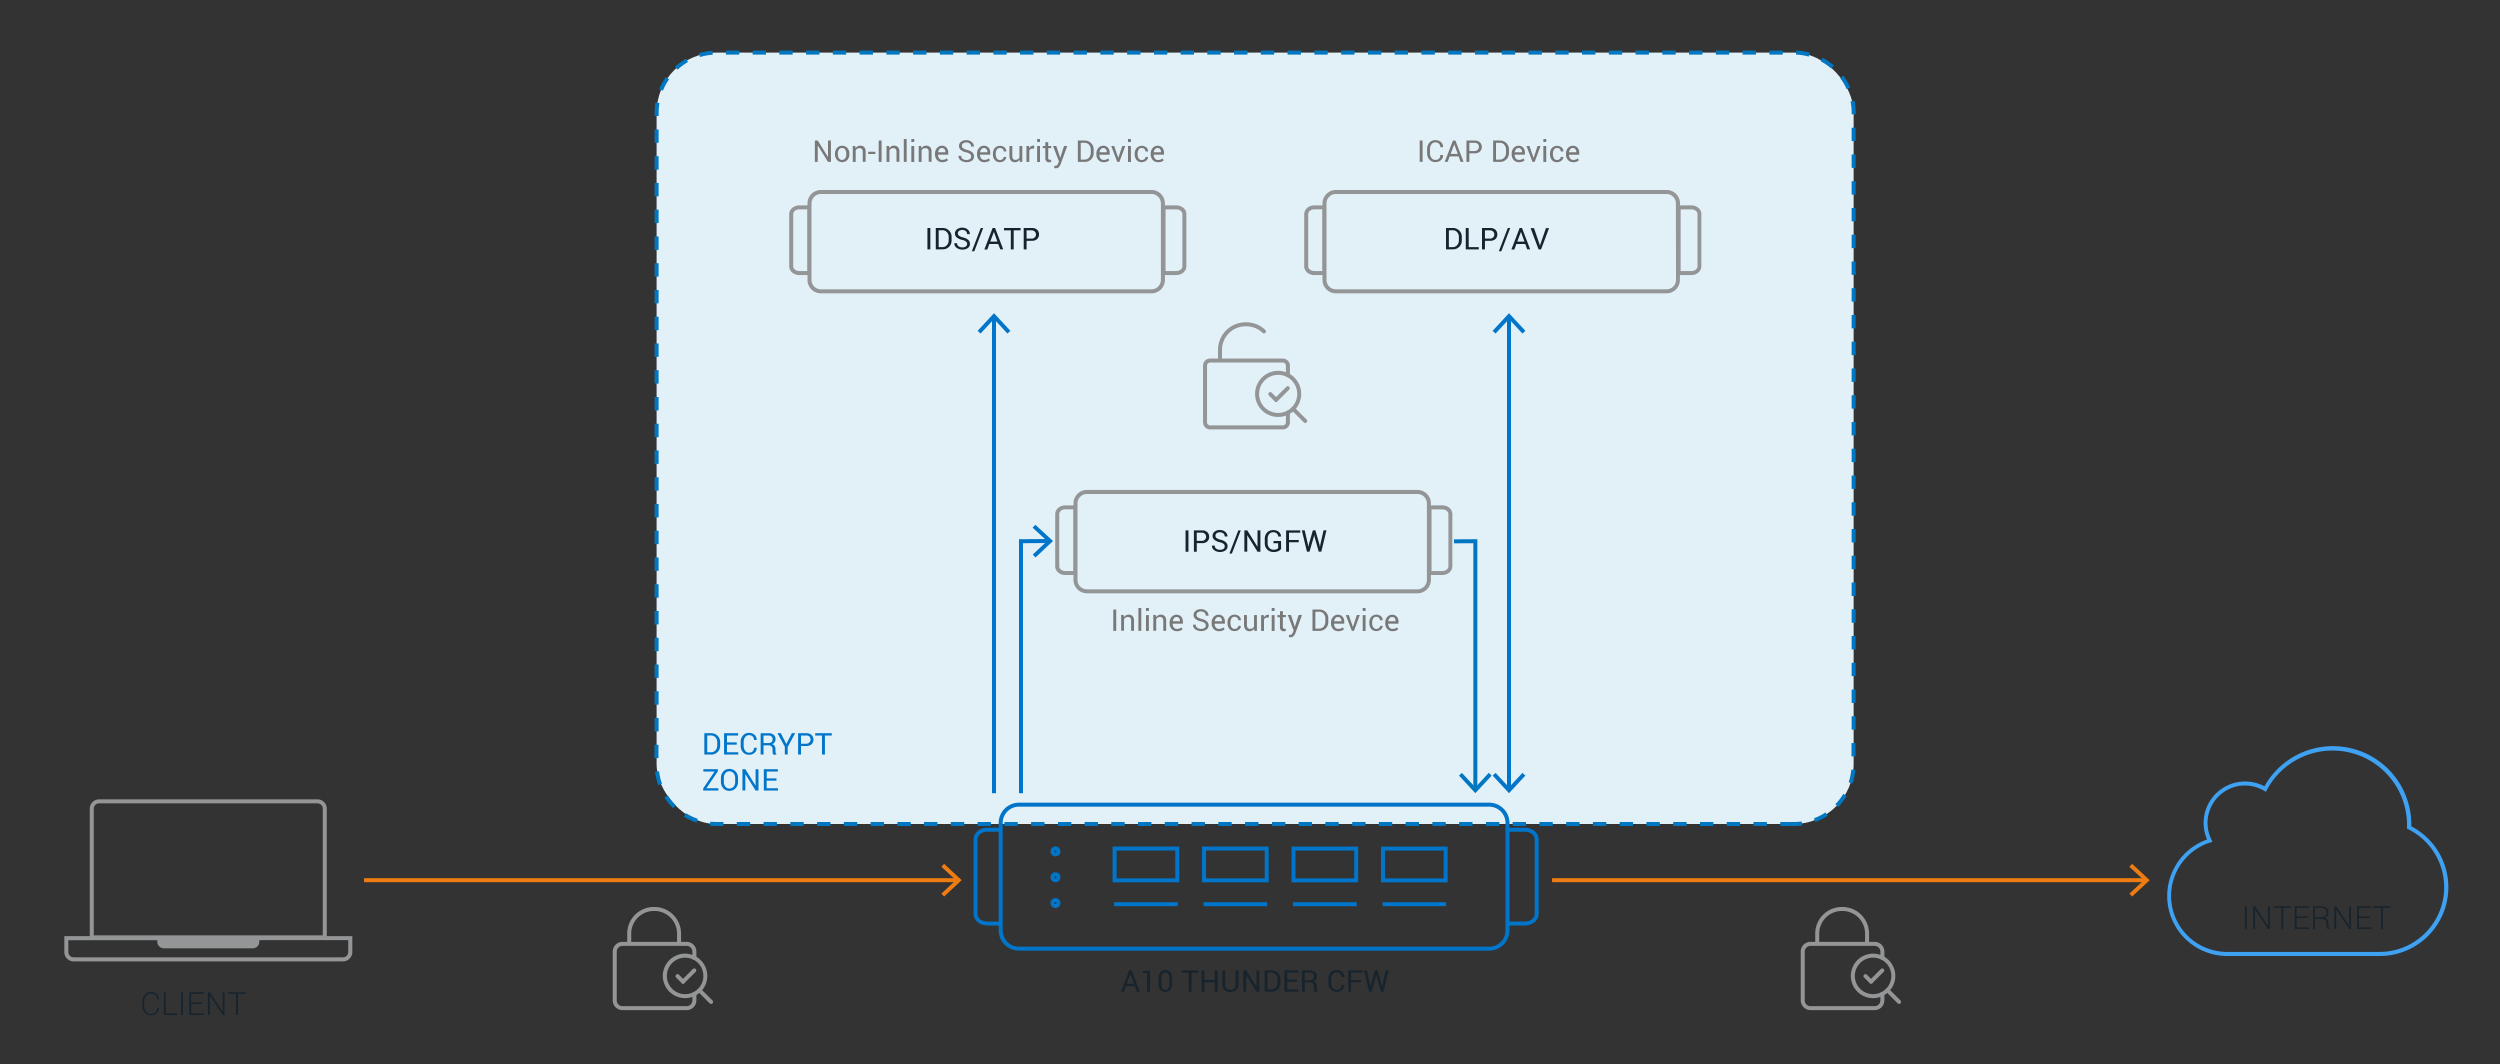 <svg id="Layer_1" data-name="Layer 1" xmlns="http://www.w3.org/2000/svg" viewBox="0 0 1250 532"><rect x="0" y="0" width="1250" height="532" fill="#333333" stroke="none"/><defs><style>.cls-1{fill:#e2f0f8;}.cls-2{fill:#0077c0;}.cls-3{fill:#17242d;}.cls-4{fill:#3fa1f2;}.cls-5{fill:#0075c9;}.cls-6{fill:#939596;}.cls-7{fill:#ed7c13;}.cls-8{fill:#787878;}</style></defs><title>SecureWebGateway_Deployment</title><rect class="cls-1" x="328.3" y="26.3" width="598.52" height="385.7" rx="30" ry="30"/><path class="cls-2" d="M896.82,413h-6.69v-2h6.69a29.37,29.37,0,0,0,4-.27l.27,2A31.39,31.39,0,0,1,896.82,413Zm-13.38,0h-6.69v-2h6.69Zm-13.38,0h-6.69v-2h6.69Zm-13.38,0H850v-2h6.69Zm-13.38,0h-6.69v-2h6.69Zm-13.38,0h-6.69v-2h6.69Zm-13.38,0h-6.69v-2h6.69Zm-13.38,0h-6.69v-2h6.69Zm-13.38,0h-6.69v-2h6.69Zm-13.38,0h-6.69v-2h6.69Zm-13.38,0h-6.69v-2h6.69Zm-13.38,0H743v-2h6.69Zm-13.38,0h-6.69v-2h6.69Zm-13.38,0h-6.69v-2h6.69Zm-13.38,0h-6.69v-2h6.69Zm-13.38,0h-6.69v-2h6.69Zm-13.38,0H676.1v-2h6.69Zm-13.38,0h-6.69v-2h6.69ZM656,413h-6.69v-2H656Zm-13.38,0H636v-2h6.69Zm-13.38,0h-6.69v-2h6.69Zm-13.38,0h-6.69v-2h6.69Zm-13.38,0h-6.69v-2h6.69Zm-13.38,0h-6.69v-2h6.69Zm-13.38,0h-6.69v-2h6.69Zm-13.38,0h-6.69v-2h6.69ZM549,413h-6.69v-2H549Zm-13.38,0H529v-2h6.69Zm-13.38,0h-6.69v-2h6.69Zm-13.38,0H502.2v-2h6.69Zm-13.38,0h-6.69v-2h6.69Zm-13.38,0h-6.69v-2h6.69Zm-13.38,0h-6.69v-2h6.69Zm-13.38,0H448.7v-2h6.69ZM442,413h-6.69v-2H442Zm-13.38,0h-6.69v-2h6.69Zm-13.38,0h-6.69v-2h6.69Zm-13.38,0h-6.69v-2h6.69Zm-13.38,0h-6.69v-2h6.69Zm-13.38,0h-6.69v-2h6.69Zm-13.38,0H358.3a31.55,31.55,0,0,1-3.34-.18l.21-2a29.6,29.6,0,0,0,3.13.17h3.44Zm-13.52-1.68a30.92,30.92,0,0,1-6.23-3l1.05-1.7a28.88,28.88,0,0,0,5.83,2.77Zm559.51-.3-.71-1.87a29,29,0,0,0,5.75-2.93l1.1,1.67A31,31,0,0,1,907.74,411Zm-571.17-6.91a31.16,31.16,0,0,1-4.35-5.35l1.68-1.08a29.16,29.16,0,0,0,4.07,5Zm582.6-.63-1.44-1.39a29.13,29.13,0,0,0,3.93-5.12l1.71,1A31.14,31.14,0,0,1,919.18,403.48Zm-590-10.89a30.85,30.85,0,0,1-1.61-6.7l2-.25A28.86,28.86,0,0,0,331,391.9Zm597.1-.85-1.9-.63a28.87,28.87,0,0,0,1.33-6.31l2,.19A30.85,30.85,0,0,1,926.26,391.74Zm-597-12.66h-2v-6.69h2Zm598.52-.87h-2v-6.69h2ZM329.3,365.7h-2V359h2Zm598.52-.87h-2v-6.69h2ZM329.3,352.33h-2v-6.69h2Zm598.52-.87h-2v-6.69h2ZM329.3,338.95h-2v-6.69h2Zm598.52-.87h-2v-6.69h2ZM329.3,325.57h-2v-6.69h2Zm598.52-.87h-2V318h2ZM329.3,312.2h-2v-6.69h2Zm598.52-.87h-2v-6.69h2ZM329.3,298.82h-2v-6.69h2Zm598.52-.87h-2v-6.69h2ZM329.3,285.44h-2v-6.69h2Zm598.52-.87h-2v-6.69h2ZM329.3,272.06h-2v-6.69h2Zm598.52-.87h-2v-6.69h2ZM329.3,258.69h-2V252h2Zm598.52-.87h-2v-6.69h2ZM329.3,245.31h-2v-6.69h2Zm598.52-.87h-2v-6.69h2ZM329.3,231.93h-2v-6.69h2Zm598.52-.87h-2v-6.69h2ZM329.3,218.56h-2v-6.69h2Zm598.52-.87h-2V211h2ZM329.3,205.18h-2v-6.69h2Zm598.52-.87h-2v-6.69h2ZM329.3,191.8h-2v-6.69h2Zm598.52-.87h-2v-6.69h2ZM329.3,178.43h-2v-6.69h2Zm598.52-.87h-2v-6.69h2ZM329.3,165.05h-2v-6.69h2Zm598.52-.87h-2v-6.69h2ZM329.3,151.67h-2V145h2Zm598.52-.87h-2v-6.69h2ZM329.3,138.3h-2v-6.69h2Zm598.52-.87h-2v-6.69h2ZM329.3,124.92h-2v-6.69h2Zm598.52-.87h-2v-6.69h2ZM329.3,111.54h-2v-6.69h2Zm598.52-.87h-2V104h2ZM329.3,98.17h-2V91.48h2Zm598.52-.87h-2V90.61h2ZM329.3,84.79h-2V78.1h2Zm598.52-.87h-2V77.23h2ZM329.3,71.41h-2V64.73h2Zm598.52-.87h-2V63.86h2ZM329.3,58h-2V56.3a31.36,31.36,0,0,1,.42-5.09l2,.33a29.33,29.33,0,0,0-.39,4.77Zm598.52-.87h-2V56.3a29.24,29.24,0,0,0-.54-5.59l2-.38a31.26,31.26,0,0,1,.58,6ZM331.45,45.33l-1.85-.76a31,31,0,0,1,3.31-6.05l1.64,1.15A29,29,0,0,0,331.45,45.33Zm591.89-.77A29,29,0,0,0,920.09,39l1.6-1.2a31,31,0,0,1,3.48,6ZM338.81,34.83l-1.34-1.48a31.12,31.12,0,0,1,5.58-4L344,31A29.12,29.12,0,0,0,338.81,34.83Zm576.87-.55a29.13,29.13,0,0,0-5.33-3.63l.94-1.77a31.17,31.17,0,0,1,5.7,3.88ZM350,28.52l-.57-1.92a31,31,0,0,1,6.79-1.23l.13,2A29,29,0,0,0,350,28.52Zm554.37-.23a29,29,0,0,0-6.38-1l.08-2a31,31,0,0,1,6.82,1Zm-13-1h-6.69v-2h6.69Zm-13.38,0h-6.69v-2h6.69Zm-13.38,0h-6.69v-2h6.69Zm-13.38,0H844.5v-2h6.69Zm-13.38,0h-6.69v-2h6.69Zm-13.38,0h-6.69v-2h6.69Zm-13.38,0h-6.69v-2h6.69Zm-13.38,0H791v-2h6.69Zm-13.38,0h-6.69v-2h6.69Zm-13.38,0h-6.69v-2h6.69Zm-13.38,0h-6.69v-2h6.69Zm-13.38,0h-6.69v-2h6.69Zm-13.38,0h-6.69v-2h6.69Zm-13.38,0h-6.69v-2h6.69ZM704,27.3h-6.69v-2H704Zm-13.38,0H684v-2h6.69Zm-13.38,0H670.6v-2h6.69Zm-13.38,0h-6.69v-2h6.69Zm-13.38,0h-6.69v-2h6.69Zm-13.38,0h-6.69v-2h6.69Zm-13.38,0h-6.69v-2h6.69Zm-13.38,0h-6.69v-2h6.69ZM597,27.3h-6.69v-2H597Zm-13.38,0H577v-2h6.69Zm-13.38,0h-6.69v-2h6.69Zm-13.38,0h-6.69v-2h6.69Zm-13.38,0h-6.69v-2h6.69Zm-13.38,0h-6.69v-2h6.69Zm-13.38,0h-6.69v-2h6.69Zm-13.38,0H496.7v-2h6.69ZM490,27.3h-6.69v-2H490Zm-13.38,0h-6.69v-2h6.69Zm-13.38,0h-6.69v-2h6.69Zm-13.38,0H443.2v-2h6.69Zm-13.38,0h-6.69v-2h6.69Zm-13.38,0h-6.69v-2h6.69Zm-13.38,0h-6.69v-2h6.69Zm-13.38,0h-6.69v-2h6.69ZM383,27.3h-6.69v-2H383Zm-13.38,0h-6.69v-2h6.69Z"/><path class="cls-3" d="M79.51,503.95l0,0a4,4,0,0,1-1.22,2.69,4.08,4.08,0,0,1-2.87,1,3.82,3.82,0,0,1-3.06-1.37,5.29,5.29,0,0,1-1.16-3.55v-1.85a5.31,5.31,0,0,1,1.16-3.55A3.81,3.81,0,0,1,75.44,496a4.13,4.13,0,0,1,2.88,1,3.94,3.94,0,0,1,1.21,2.7l0,0h-.87a3.53,3.53,0,0,0-1-2.16,3.09,3.09,0,0,0-2.22-.75A2.89,2.89,0,0,0,73,497.91a4.67,4.67,0,0,0-.9,3v1.86a4.69,4.69,0,0,0,.9,3,2.89,2.89,0,0,0,2.39,1.15,3.15,3.15,0,0,0,2.23-.73,3.45,3.45,0,0,0,1-2.19Z"/><path class="cls-3" d="M82.87,506.7h5.63v.8H81.93V496.13h.94Z"/><path class="cls-3" d="M91.5,507.5h-.94V496.13h.94Z"/><path class="cls-3" d="M101.09,502H95.62v4.71h6.27v.8h-7.2V496.13h7.16v.8H95.62v4.27h5.48Z"/><path class="cls-3" d="M112.28,507.5h-.93l-6.46-9.78h0v9.77h-.94V496.13h.94l6.46,9.77h0v-9.76h.93Z"/><path class="cls-3" d="M122.89,496.92H119V507.5H118V496.92h-3.91v-.8h8.77Z"/><path class="cls-3" d="M1123.36,464.5h-.94V453.13h.94Z"/><path class="cls-3" d="M1134.92,464.5H1134l-6.46-9.78h0v9.77h-.94V453.13h.94l6.46,9.77h0v-9.76h.93Z"/><path class="cls-3" d="M1145.53,453.92h-3.91V464.5h-.94V453.92h-3.91v-.8h8.77Z"/><path class="cls-3" d="M1153.79,459h-5.48v4.71h6.27v.8h-7.2V453.13h7.16v.8h-6.23v4.27h5.48Z"/><path class="cls-3" d="M1157.51,459.36v5.14h-.93V453.13h3.85a4.32,4.32,0,0,1,2.8.8,2.85,2.85,0,0,1,1,2.34,2.68,2.68,0,0,1-.52,1.62,3,3,0,0,1-1.48,1,2.48,2.48,0,0,1,1.52.95,3,3,0,0,1,.46,1.71v1.07a3.36,3.36,0,0,0,.13,1,1.48,1.48,0,0,0,.41.69v.19h-1a1.56,1.56,0,0,1-.41-.79,4.67,4.67,0,0,1-.12-1.05v-1a2.11,2.11,0,0,0-.68-1.65,2.73,2.73,0,0,0-1.89-.61Zm0-.8h2.8a3.37,3.37,0,0,0,2.25-.62,2.11,2.11,0,0,0,.71-1.68,2.15,2.15,0,0,0-.71-1.73,3.22,3.22,0,0,0-2.14-.61h-2.92Z"/><path class="cls-3" d="M1175.51,464.5h-.93l-6.46-9.78h0v9.77h-.94V453.13h.94l6.46,9.77h0v-9.76h.93Z"/><path class="cls-3" d="M1184.9,459h-5.48v4.71h6.27v.8h-7.2V453.13h7.16v.8h-6.23v4.27h5.48Z"/><path class="cls-3" d="M1195.34,453.92h-3.91V464.5h-.94V453.92h-3.91v-.8h8.77Z"/><path class="cls-3" d="M465.17,124.7h-1.45V114h1.45Z"/><path class="cls-3" d="M467.89,124.7V114h3.27a4.38,4.38,0,0,1,4.63,4.61v1.46a4.37,4.37,0,0,1-4.63,4.6Zm1.44-9.53v8.39h1.83a2.94,2.94,0,0,0,2.33-1,3.65,3.65,0,0,0,.85-2.5v-1.47a3.63,3.63,0,0,0-.85-2.48,2.94,2.94,0,0,0-2.33-1Z"/><path class="cls-3" d="M483.57,122a1.57,1.57,0,0,0-.55-1.22,4.64,4.64,0,0,0-1.95-.83,6.46,6.46,0,0,1-2.64-1.19,2.46,2.46,0,0,1-.95-2,2.59,2.59,0,0,1,1-2.08,4,4,0,0,1,2.65-.84,3.94,3.94,0,0,1,2.79,1,2.83,2.83,0,0,1,1,2.23v0h-1.38a2,2,0,0,0-.62-1.52,3,3,0,0,0-3.43-.09,1.58,1.58,0,0,0-.57,1.27,1.4,1.4,0,0,0,.62,1.16,5.92,5.92,0,0,0,2,.82,5.77,5.77,0,0,1,2.56,1.23,2.63,2.63,0,0,1,.88,2,2.46,2.46,0,0,1-1.05,2.07,4.5,4.5,0,0,1-2.75.78,4.77,4.77,0,0,1-2.82-.87,2.62,2.62,0,0,1-1.19-2.32v0h1.38a1.79,1.79,0,0,0,.75,1.56,3.15,3.15,0,0,0,1.87.53,2.91,2.91,0,0,0,1.73-.46A1.45,1.45,0,0,0,483.57,122Z"/><path class="cls-3" d="M487.15,125.62h-1.23L490.37,114h1.22Z"/><path class="cls-3" d="M499.12,122h-4.47l-1,2.75h-1.47L496.3,114h1.24l4.06,10.66h-1.47Zm-4-1.21h3.59l-1.76-4.86h0Z"/><path class="cls-3" d="M510.28,115.17h-3.43v9.53h-1.44v-9.53H502V114h8.29Z"/><path class="cls-3" d="M513.29,120.43v4.28h-1.44V114h4.08a3.75,3.75,0,0,1,2.65.88,3.32,3.32,0,0,1,0,4.64,3.77,3.77,0,0,1-2.65.87Zm0-1.13h2.64a2.06,2.06,0,1,0,0-4.12h-2.64Z"/><path class="cls-4" d="M1189.8,478h-76a30,30,0,0,1-10.26-58.26,20.48,20.48,0,0,1-1.72-8.24,20.72,20.72,0,0,1,30.4-18.35,39.22,39.22,0,0,1,73.45,19.19c0,.28,0,.55,0,.83A34.35,34.35,0,0,1,1189.8,478Zm-67.28-85.26a18.77,18.77,0,0,0-18.75,18.76,18.55,18.55,0,0,0,2,8.38l.52,1-1.11.36a28,28,0,0,0,8.58,54.72h76a32.35,32.35,0,0,0,14.33-61.34l-.58-.29,0-.65c0-.51,0-.95,0-1.39A37.22,37.22,0,0,0,1133.44,395l-.49.93-.9-.54A18.7,18.7,0,0,0,1122.51,392.76Z"/><path class="cls-5" d="M352.17,377.28V366.61h3.27a4.38,4.38,0,0,1,4.63,4.61v1.46a4.37,4.37,0,0,1-4.63,4.6Zm1.44-9.53v8.39h1.83a2.94,2.94,0,0,0,2.33-1,3.65,3.65,0,0,0,.85-2.5V371.2a3.63,3.63,0,0,0-.85-2.48,2.94,2.94,0,0,0-2.33-1Z"/><path class="cls-5" d="M368.38,372.33h-4.89v3.81h5.63v1.14h-7.08V366.61h7v1.14h-5.55v3.45h4.89Z"/><path class="cls-5" d="M378.35,373.86v0a3.21,3.21,0,0,1-1.05,2.52,4,4,0,0,1-2.86,1,3.76,3.76,0,0,1-2.95-1.28,4.71,4.71,0,0,1-1.14-3.25V371a4.73,4.73,0,0,1,1.14-3.26,3.76,3.76,0,0,1,2.95-1.29,4.14,4.14,0,0,1,2.88,1,3.18,3.18,0,0,1,1,2.55v0H377a2.38,2.38,0,0,0-.66-1.77,2.53,2.53,0,0,0-1.86-.65,2.27,2.27,0,0,0-1.93,1,4,4,0,0,0-.72,2.42v1.91a4,4,0,0,0,.72,2.43,2.27,2.27,0,0,0,1.93,1,2.54,2.54,0,0,0,1.86-.65,2.4,2.4,0,0,0,.66-1.79Z"/><path class="cls-5" d="M381.76,372.66v4.62h-1.44V366.62h3.86a4.05,4.05,0,0,1,2.67.78,2.78,2.78,0,0,1,.92,2.26,2.41,2.41,0,0,1-.43,1.43,2.9,2.9,0,0,1-1.25,1,2.18,2.18,0,0,1,1.26.93,3,3,0,0,1,.38,1.59v1a3.34,3.34,0,0,0,.11.89,1.34,1.34,0,0,0,.38.64v.18h-1.49a1.19,1.19,0,0,1-.37-.73,6.05,6.05,0,0,1-.08-1v-1a1.93,1.93,0,0,0-.51-1.39,1.79,1.79,0,0,0-1.35-.53Zm0-1.14H384a2.68,2.68,0,0,0,1.76-.46,1.76,1.76,0,0,0,.54-1.41,1.82,1.82,0,0,0-.52-1.39,2.31,2.31,0,0,0-1.63-.49h-2.42Z"/><path class="cls-5" d="M393.16,372l2.78-5.42h1.65l-3.74,6.91v3.75h-1.44v-3.85l-3.68-6.82h1.65Z"/><path class="cls-5" d="M400.5,373v4.28h-1.44V366.61h4.08a3.75,3.75,0,0,1,2.65.88,3.32,3.32,0,0,1,0,4.64,3.77,3.77,0,0,1-2.65.87Zm0-1.14h2.64a2.11,2.11,0,0,0,1.61-3.52,2.07,2.07,0,0,0-1.61-.59H400.5Z"/><path class="cls-5" d="M415.89,367.75h-3.43v9.53H411v-9.53H407.6v-1.14h8.29Z"/><path class="cls-5" d="M353.19,394.14h6v1.14h-7.59V394.2l5.7-8.45h-5.62v-1.14h7.27v1Z"/><path class="cls-5" d="M369,390.9a4.55,4.55,0,0,1-1.21,3.24,4.12,4.12,0,0,1-3.15,1.29,3.91,3.91,0,0,1-3-1.29,4.65,4.65,0,0,1-1.17-3.24V389a4.66,4.66,0,0,1,1.17-3.24,3.9,3.9,0,0,1,3-1.3,4.12,4.12,0,0,1,3.15,1.29A4.57,4.57,0,0,1,369,389ZM367.58,389a3.6,3.6,0,0,0-.79-2.4,2.64,2.64,0,0,0-2.12-.94,2.44,2.44,0,0,0-2,.94,3.72,3.72,0,0,0-.75,2.4v1.91a3.74,3.74,0,0,0,.75,2.42,2.44,2.44,0,0,0,2,.94,2.64,2.64,0,0,0,2.13-.93,3.63,3.63,0,0,0,.79-2.42Z"/><path class="cls-5" d="M379.24,395.28H377.8L372.66,387h0v8.23h-1.44V384.61h1.44l5.13,8.23h0v-8.22h1.44Z"/><path class="cls-5" d="M388.21,390.33h-4.89v3.81H389v1.14h-7.08V384.61h7v1.14h-5.55v3.45h4.89Z"/><path class="cls-3" d="M723,124.7V114h3.27a4.38,4.38,0,0,1,4.63,4.61v1.46a4.37,4.37,0,0,1-4.63,4.6Zm1.44-9.53v8.39h1.83a2.94,2.94,0,0,0,2.33-1,3.65,3.65,0,0,0,.85-2.5v-1.47a3.63,3.63,0,0,0-.85-2.48,2.94,2.94,0,0,0-2.33-1Z"/><path class="cls-3" d="M734.37,123.57h5v1.13h-6.49V114h1.44Z"/><path class="cls-3" d="M742.47,120.43v4.28H741V114h4.08a3.75,3.75,0,0,1,2.65.88,3.32,3.32,0,0,1,0,4.64,3.77,3.77,0,0,1-2.65.87Zm0-1.13h2.64a2.06,2.06,0,1,0,0-4.12h-2.64Z"/><path class="cls-3" d="M750.66,125.62h-1.23L753.89,114h1.22Z"/><path class="cls-3" d="M762.64,122h-4.47l-1,2.75h-1.47L759.81,114H761l4.06,10.66h-1.47Zm-4-1.21h3.59l-1.76-4.86h0Z"/><path class="cls-3" d="M769.74,122.05l.24.84h0l.24-.84,2.75-8h1.56l-4,10.66h-1.24l-4-10.66H767Z"/><path class="cls-3" d="M594.23,275.86h-1.45V265.19h1.45Z"/><path class="cls-3" d="M598.39,271.58v4.28h-1.44V265.19H601a3.75,3.75,0,0,1,2.65.88,3.32,3.32,0,0,1,0,4.64,3.77,3.77,0,0,1-2.65.87Zm0-1.13H601a2.06,2.06,0,1,0,0-4.12h-2.64Z"/><path class="cls-3" d="M612.37,273.17a1.57,1.57,0,0,0-.55-1.22,4.64,4.64,0,0,0-1.95-.83,6.46,6.46,0,0,1-2.64-1.19,2.46,2.46,0,0,1-.95-2,2.59,2.59,0,0,1,1-2.08,4,4,0,0,1,2.65-.84,3.94,3.94,0,0,1,2.79,1,2.83,2.83,0,0,1,1,2.23v0h-1.38a2,2,0,0,0-.62-1.52,3,3,0,0,0-3.43-.09,1.58,1.58,0,0,0-.57,1.27,1.4,1.4,0,0,0,.62,1.16,5.92,5.92,0,0,0,2,.82,5.77,5.77,0,0,1,2.56,1.23,2.63,2.63,0,0,1,.88,2,2.46,2.46,0,0,1-1.05,2.07A4.5,4.5,0,0,1,610,276a4.77,4.77,0,0,1-2.82-.87,2.62,2.62,0,0,1-1.19-2.32v0h1.38a1.79,1.79,0,0,0,.75,1.56,3.15,3.15,0,0,0,1.87.53,2.91,2.91,0,0,0,1.73-.46A1.45,1.45,0,0,0,612.37,273.17Z"/><path class="cls-3" d="M615.94,276.77h-1.23l4.45-11.58h1.22Z"/><path class="cls-3" d="M630.2,275.86h-1.44l-5.13-8.25h0v8.23h-1.44V265.19h1.44l5.13,8.23h0v-8.22h1.44Z"/><path class="cls-3" d="M640.56,274.44a3.41,3.41,0,0,1-1.32,1.08,5.26,5.26,0,0,1-2.44.49,4.33,4.33,0,0,1-3.16-1.22,4.23,4.23,0,0,1-1.25-3.16v-2.2a4.4,4.4,0,0,1,1.16-3.16,4,4,0,0,1,3-1.22,4.27,4.27,0,0,1,2.88.9,3,3,0,0,1,1.07,2.32v0h-1.38a2.24,2.24,0,0,0-.71-1.53,2.61,2.61,0,0,0-1.85-.6,2.42,2.42,0,0,0-2,.92,3.55,3.55,0,0,0-.75,2.32v2.21a3.34,3.34,0,0,0,.83,2.34,2.74,2.74,0,0,0,2.12.92,3.89,3.89,0,0,0,1.49-.24,2.08,2.08,0,0,0,.83-.55v-2.42h-2.34v-1.13h3.78Z"/><path class="cls-3" d="M649.37,271.14H644.5v4.72h-1.44V265.19h7.05v1.13H644.5V270h4.86Z"/><path class="cls-3" d="M653.94,272.17l.2,1.33h0l.29-1.34,2-7h1.27l2,7,.29,1.37h0l.21-1.37,1.59-7h1.44l-2.57,10.66h-1.29l-2.1-7.4-.19-1h0l-.18,1-2.14,7.4h-1.29l-2.56-10.66h1.44Z"/><path class="cls-6" d="M721.17,252.69h-5.72v-1a6.71,6.71,0,0,0-6.69-6.71H543.44a6.71,6.71,0,0,0-6.69,6.71v1h-4.14c-2.78,0-5,2-5,4.35v26.12c0,2.4,2.26,4.35,5,4.35h4.14v2.43a6.71,6.71,0,0,0,6.69,6.71H708.76a6.71,6.71,0,0,0,6.69-6.71v-2.43h5.72c2.78,0,5-2,5-4.35V257C726.21,254.65,723.95,252.69,721.17,252.69ZM536.62,285.52h-4c-1.65,0-3-1.08-3-2.35V257c0-1.28,1.4-2.35,3-2.35h4Zm176.83,4.43a4.71,4.71,0,0,1-4.69,4.71H543.44a4.71,4.71,0,0,1-4.69-4.71V251.71a4.71,4.71,0,0,1,4.69-4.71H708.76a4.71,4.71,0,0,1,4.69,4.71Zm10.76-6.78c0,1.28-1.4,2.35-3,2.35h-5.44V254.69h5.44c1.65,0,3,1.08,3,2.35Z"/><path class="cls-3" d="M567.42,493.11h-4.47l-1,2.75h-1.47l4.12-10.66h1.24l4.06,10.66h-1.47Zm-4-1.21H567L565.23,487h0Z"/><path class="cls-3" d="M575,495.86h-1.44V486.6l-2.18,0v-1l3.63-.4Z"/><path class="cls-3" d="M586.09,491.79a4.78,4.78,0,0,1-.9,3.13,3.38,3.38,0,0,1-5,0,4.74,4.74,0,0,1-.92-3.13v-2.53a4.77,4.77,0,0,1,.91-3.13,3.36,3.36,0,0,1,5,0,4.76,4.76,0,0,1,.91,3.13ZM584.65,489a3.57,3.57,0,0,0-.5-2.08,1.86,1.86,0,0,0-2.9,0,3.58,3.58,0,0,0-.5,2.08v3.12a3.58,3.58,0,0,0,.51,2.09,1.68,1.68,0,0,0,1.46.71,1.66,1.66,0,0,0,1.45-.7,3.64,3.64,0,0,0,.49-2.09Z"/><path class="cls-3" d="M599.2,486.33h-3.43v9.53h-1.44v-9.53h-3.42v-1.13h8.29Z"/><path class="cls-3" d="M608.83,495.86h-1.44v-4.71h-5.18v4.71h-1.44V485.19h1.44V490h5.18v-4.82h1.44Z"/><path class="cls-3" d="M619.26,485.19v7.23a3.24,3.24,0,0,1-1.13,2.67,4.53,4.53,0,0,1-3,.92,4.27,4.27,0,0,1-2.85-.93,3.29,3.29,0,0,1-1.1-2.66v-7.23h1.44v7.22a2.35,2.35,0,0,0,.69,1.83,2.6,2.6,0,0,0,1.82.63,2.84,2.84,0,0,0,1.92-.63,2.28,2.28,0,0,0,.73-1.83v-7.22Z"/><path class="cls-3" d="M629.68,495.86h-1.44l-5.13-8.25h0v8.23h-1.44V485.19h1.44l5.13,8.23h0v-8.22h1.44Z"/><path class="cls-3" d="M632.32,495.86V485.19h3.27a4.38,4.38,0,0,1,4.63,4.61v1.46a4.37,4.37,0,0,1-4.63,4.6Zm1.44-9.53v8.39h1.83a2.94,2.94,0,0,0,2.33-1,3.65,3.65,0,0,0,.85-2.5v-1.47a3.63,3.63,0,0,0-.85-2.48,2.94,2.94,0,0,0-2.33-1Z"/><path class="cls-3" d="M648.53,490.91h-4.88v3.81h5.63v1.13H642.2V485.19h7v1.13h-5.55v3.45h4.88Z"/><path class="cls-3" d="M652.41,491.24v4.62H651V485.2h3.86a4.06,4.06,0,0,1,2.67.78,2.78,2.78,0,0,1,.92,2.26,2.41,2.41,0,0,1-.43,1.43,2.9,2.9,0,0,1-1.25,1,2.18,2.18,0,0,1,1.26.93,3,3,0,0,1,.38,1.59v1a3.34,3.34,0,0,0,.11.89,1.34,1.34,0,0,0,.38.64v.18H657.4a1.19,1.19,0,0,1-.37-.73,6,6,0,0,1-.08-1v-1a1.93,1.93,0,0,0-.5-1.39,1.79,1.79,0,0,0-1.36-.53Zm0-1.14h2.27a2.68,2.68,0,0,0,1.76-.46,1.77,1.77,0,0,0,.54-1.42,1.82,1.82,0,0,0-.52-1.39,2.32,2.32,0,0,0-1.63-.49h-2.42Z"/><path class="cls-3" d="M672.17,492.44v0a3.22,3.22,0,0,1-1.05,2.52,4,4,0,0,1-2.86,1,3.76,3.76,0,0,1-2.95-1.28,4.71,4.71,0,0,1-1.14-3.25v-1.9a4.72,4.72,0,0,1,1.14-3.25,3.75,3.75,0,0,1,2.95-1.29,4.14,4.14,0,0,1,2.88,1,3.18,3.18,0,0,1,1,2.55v0h-1.38a2.38,2.38,0,0,0-.66-1.77,2.54,2.54,0,0,0-1.86-.65,2.27,2.27,0,0,0-1.93,1,4,4,0,0,0-.72,2.42v1.91a4,4,0,0,0,.72,2.43,2.27,2.27,0,0,0,1.93,1,2.54,2.54,0,0,0,1.86-.65,2.39,2.39,0,0,0,.66-1.79Z"/><path class="cls-3" d="M680.44,491.14h-4.86v4.72h-1.44V485.19h7.05v1.13h-5.61V490h4.86Z"/><path class="cls-3" d="M685,492.17l.2,1.33h0l.29-1.34,2-7h1.27l2,7,.29,1.37h0l.21-1.37,1.59-7h1.44l-2.57,10.66h-1.29l-2.1-7.4-.19-1h0l-.18,1-2.14,7.4h-1.29l-2.56-10.66h1.44Z"/><path class="cls-6" d="M343.32,505.06H311.24a4.88,4.88,0,0,1-4.87-4.87V475.79a4.88,4.88,0,0,1,4.87-4.87h32.08a4.87,4.87,0,0,1,4.87,4.87V479a1,1,0,0,1-2,0v-3.18a2.87,2.87,0,0,0-2.87-2.87H311.24a2.87,2.87,0,0,0-2.87,2.87v24.39a2.87,2.87,0,0,0,2.87,2.87h32.08a2.87,2.87,0,0,0,2.87-2.87v-3.25a1,1,0,0,1,2,0v3.25A4.87,4.87,0,0,1,343.32,505.06Z"/><path class="cls-6" d="M339.53,472.52a1,1,0,0,1-1-1v-4.73a11.31,11.31,0,0,0-11.3-11.3h-.32a11.31,11.31,0,0,0-11.3,11.3v4.73a1,1,0,1,1-2,0v-4.73a13.32,13.32,0,0,1,13.3-13.3h.32a13.32,13.32,0,0,1,13.3,13.3v4.73A1,1,0,0,1,339.53,472.52Z"/><path class="cls-6" d="M342.52,499.07a11.12,11.12,0,1,1,7.86-3.25A11.09,11.09,0,0,1,342.52,499.07Zm0-20.23A9.12,9.12,0,1,0,349,481.5,9.09,9.09,0,0,0,342.52,478.84Z"/><path class="cls-6" d="M355.51,501.95a1,1,0,0,1-.71-.29L349,495.82a1,1,0,0,1,1.41-1.41l5.84,5.84a1,1,0,0,1-.71,1.71Z"/><path class="cls-6" d="M341.53,491.82a1,1,0,0,1-.71-.29L338,488.71a1,1,0,0,1,1.41-1.41l2.82,2.82a1,1,0,0,1-.71,1.71Z"/><path class="cls-6" d="M341.53,491.82a1,1,0,0,1-.71-1.71l5.66-5.66a1,1,0,0,1,1.41,1.41l-5.66,5.66A1,1,0,0,1,341.53,491.82Z"/><path class="cls-6" d="M937.32,505.06H905.24a4.88,4.88,0,0,1-4.87-4.87V475.79a4.88,4.88,0,0,1,4.87-4.87h32.08a4.88,4.88,0,0,1,4.87,4.87V479a1,1,0,1,1-2,0v-3.18a2.87,2.87,0,0,0-2.87-2.87H905.24a2.87,2.87,0,0,0-2.87,2.87v24.39a2.87,2.87,0,0,0,2.87,2.87h32.08a2.87,2.87,0,0,0,2.87-2.87v-3.25a1,1,0,0,1,2,0v3.25A4.88,4.88,0,0,1,937.32,505.06Z"/><path class="cls-6" d="M933.53,472.52a1,1,0,0,1-1-1v-4.73a11.31,11.31,0,0,0-11.3-11.3h-.32a11.32,11.32,0,0,0-11.3,11.3v4.73a1,1,0,0,1-2,0v-4.73a13.32,13.32,0,0,1,13.3-13.3h.32a13.32,13.32,0,0,1,13.3,13.3v4.73A1,1,0,0,1,933.53,472.52Z"/><path class="cls-6" d="M936.52,499.07a11.12,11.12,0,1,1,7.86-19h0a11.12,11.12,0,0,1-7.86,19Zm0-20.24A9.12,9.12,0,1,0,943,481.5h0A9.06,9.06,0,0,0,936.52,478.83Z"/><path class="cls-6" d="M949.51,501.95a1,1,0,0,1-.71-.29L943,495.82a1,1,0,0,1,1.41-1.41l5.84,5.84a1,1,0,0,1-.71,1.71Z"/><path class="cls-6" d="M935.53,491.82a1,1,0,0,1-.71-.29L932,488.71a1,1,0,0,1,1.41-1.41l2.82,2.82a1,1,0,0,1-.71,1.71Z"/><path class="cls-6" d="M935.53,491.82a1,1,0,0,1-.71-1.71l5.66-5.66a1,1,0,0,1,1.41,1.41l-5.66,5.66A1,1,0,0,1,935.53,491.82Z"/><path class="cls-6" d="M163.39,469.65H44.89V404.33a4.65,4.65,0,0,1,4.65-4.65H158.75a4.65,4.65,0,0,1,4.65,4.65Zm-116.51-2H161.39V404.33a2.65,2.65,0,0,0-2.65-2.65H49.53a2.65,2.65,0,0,0-2.65,2.65Z"/><path class="cls-6" d="M171.47,480.69H36.81A4.65,4.65,0,0,1,32.16,476v-7.93h144V476A4.65,4.65,0,0,1,171.47,480.69ZM34.16,470.11V476a2.65,2.65,0,0,0,2.65,2.65H171.47a2.65,2.65,0,0,0,2.65-2.65v-5.93Z"/><path class="cls-6" d="M78.66,469.08h51a0,0,0,0,1,0,0v1.81a3.26,3.26,0,0,1-3.26,3.26H81.92a3.26,3.26,0,0,1-3.26-3.26v-1.81A0,0,0,0,1,78.66,469.08Z"/><rect class="cls-7" x="182.04" y="439.09" width="296.64" height="2"/><polygon class="cls-7" points="472.05 448.27 470.69 446.81 477.91 440.09 470.69 433.38 472.05 431.91 480.85 440.09 472.05 448.27"/><rect class="cls-7" x="776.04" y="439.09" width="296.64" height="2"/><polygon class="cls-7" points="1066.05 448.27 1064.69 446.81 1071.91 440.09 1064.69 433.38 1066.05 431.91 1074.85 440.09 1066.05 448.27"/><path class="cls-8" d="M558.1,315.44h-1.45V304.77h1.45Z"/><path class="cls-8" d="M561.84,307.51l.1,1.18a2.88,2.88,0,0,1,1-1,2.65,2.65,0,0,1,1.36-.35,2.59,2.59,0,0,1,2,.75,3.29,3.29,0,0,1,.7,2.32v5h-1.44v-5a2.14,2.14,0,0,0-.41-1.49,1.66,1.66,0,0,0-1.26-.44,2,2,0,0,0-1.1.3,2.19,2.19,0,0,0-.77.82v5.78h-1.44v-7.92Z"/><path class="cls-8" d="M570.64,315.44h-1.44V304h1.44Z"/><path class="cls-8" d="M574.42,305.48H573V304h1.44Zm0,10H573v-7.92h1.44Z"/><path class="cls-8" d="M577.92,307.51l.1,1.18a2.88,2.88,0,0,1,1-1,2.65,2.65,0,0,1,1.36-.35,2.59,2.59,0,0,1,2,.75,3.29,3.29,0,0,1,.7,2.32v5h-1.44v-5a2.14,2.14,0,0,0-.41-1.49,1.66,1.66,0,0,0-1.26-.44,2,2,0,0,0-1.1.3,2.19,2.19,0,0,0-.77.82v5.78h-1.44v-7.92Z"/><path class="cls-8" d="M588.45,315.59a3.34,3.34,0,0,1-2.63-1.1,4.15,4.15,0,0,1-1-2.86v-.32a4.06,4.06,0,0,1,1-2.82,3.1,3.1,0,0,1,2.38-1.12,3,3,0,0,1,2.42,1,3.85,3.85,0,0,1,.82,2.58v.9h-5.14l0,0a3.12,3.12,0,0,0,.58,1.87,1.85,1.85,0,0,0,1.56.73,3.62,3.62,0,0,0,1.29-.21,3,3,0,0,0,1-.57l.56.94a3.34,3.34,0,0,1-1.12.7A4.51,4.51,0,0,1,588.45,315.59Zm-.22-7.09a1.56,1.56,0,0,0-1.24.61,2.88,2.88,0,0,0-.63,1.53v0H590v-.19a2.2,2.2,0,0,0-.45-1.42A1.62,1.62,0,0,0,588.23,308.5Z"/><path class="cls-8" d="M602.9,312.75a1.57,1.57,0,0,0-.55-1.22,4.64,4.64,0,0,0-1.95-.83,6.44,6.44,0,0,1-2.64-1.19,2.46,2.46,0,0,1-.95-2,2.59,2.59,0,0,1,1-2.08,4,4,0,0,1,2.65-.84,3.94,3.94,0,0,1,2.79,1,2.83,2.83,0,0,1,1,2.23v0h-1.38a2,2,0,0,0-.62-1.52,3,3,0,0,0-3.43-.09,1.59,1.59,0,0,0-.57,1.27,1.4,1.4,0,0,0,.62,1.16,5.91,5.91,0,0,0,2,.82,5.77,5.77,0,0,1,2.56,1.23,2.63,2.63,0,0,1,.88,2,2.46,2.46,0,0,1-1.05,2.07,4.5,4.5,0,0,1-2.75.78,4.77,4.77,0,0,1-2.82-.87,2.62,2.62,0,0,1-1.19-2.32v0h1.38a1.79,1.79,0,0,0,.75,1.56,3.15,3.15,0,0,0,1.87.53,2.91,2.91,0,0,0,1.73-.46A1.46,1.46,0,0,0,602.9,312.75Z"/><path class="cls-8" d="M609.46,315.59a3.34,3.34,0,0,1-2.63-1.1,4.15,4.15,0,0,1-1-2.86v-.32a4.06,4.06,0,0,1,1-2.82,3.1,3.1,0,0,1,2.38-1.12,3,3,0,0,1,2.42,1,3.85,3.85,0,0,1,.82,2.58v.9h-5.14l0,0a3.12,3.12,0,0,0,.58,1.87,1.85,1.85,0,0,0,1.56.73,3.62,3.62,0,0,0,1.29-.21,3,3,0,0,0,1-.57l.56.94a3.34,3.34,0,0,1-1.12.7A4.51,4.51,0,0,1,609.46,315.59Zm-.22-7.09a1.56,1.56,0,0,0-1.24.61,2.88,2.88,0,0,0-.63,1.53v0H611v-.19a2.2,2.2,0,0,0-.45-1.42A1.62,1.62,0,0,0,609.24,308.5Z"/><path class="cls-8" d="M617.33,314.45a1.94,1.94,0,0,0,1.26-.44,1.35,1.35,0,0,0,.55-1.09h1.3v0a2.23,2.23,0,0,1-.91,1.82,3.33,3.33,0,0,1-2.21.8,3.21,3.21,0,0,1-2.64-1.13,4.35,4.35,0,0,1-.92-2.83v-.31a4.33,4.33,0,0,1,.92-2.82,3.61,3.61,0,0,1,4.91-.31,2.55,2.55,0,0,1,.85,2v0h-1.3a1.67,1.67,0,0,0-.51-1.23,1.76,1.76,0,0,0-1.3-.51,1.74,1.74,0,0,0-1.62.82,3.84,3.84,0,0,0-.49,2v.31a3.89,3.89,0,0,0,.48,2A1.74,1.74,0,0,0,617.33,314.45Z"/><path class="cls-8" d="M627.1,314.26a2.68,2.68,0,0,1-1,1,2.62,2.62,0,0,1-1.35.34,2.55,2.55,0,0,1-2-.83,3.84,3.84,0,0,1-.73-2.58v-4.67h1.44v4.69a3,3,0,0,0,.37,1.74,1.39,1.39,0,0,0,1.16.48,2.37,2.37,0,0,0,1.27-.31,2,2,0,0,0,.76-.88v-5.71h1.44v7.92h-1.3Z"/><path class="cls-8" d="M634.34,308.79l-.74,0a1.65,1.65,0,0,0-1,.27,1.74,1.74,0,0,0-.6.76v5.66h-1.44v-7.92h1.29l.14,1.16a2.76,2.76,0,0,1,.83-1,2,2,0,0,1,1.14-.34l.31,0,.24.06Z"/><path class="cls-8" d="M637.29,305.48h-1.44V304h1.44Zm0,10h-1.44v-7.92h1.44Z"/><path class="cls-8" d="M641.42,305.6v1.91h1.5v1.07h-1.5v4.81a1.08,1.08,0,0,0,.23.78.83.83,0,0,0,.61.23l.27,0,.27-.07.19,1a1.27,1.27,0,0,1-.47.22,2.38,2.38,0,0,1-.63.08,1.87,1.87,0,0,1-1.4-.53,2.31,2.31,0,0,1-.52-1.67v-4.81h-1.26v-1.07H640V305.6Z"/><path class="cls-8" d="M647.12,312.5l.26,1h0l1.95-6H651l-3.33,9.14a4.1,4.1,0,0,1-.86,1.39,2,2,0,0,1-1.51.59,3.16,3.16,0,0,1-.45,0l-.42-.08.15-1.14h.26l.38,0A.89.89,0,0,0,646,317a4.26,4.26,0,0,0,.49-.91l.34-.83-2.94-7.76h1.61Z"/><path class="cls-8" d="M656.24,315.44V304.77h3.27a4.38,4.38,0,0,1,4.63,4.61v1.46a4.37,4.37,0,0,1-4.63,4.6Zm1.44-9.53v8.39h1.83a2.94,2.94,0,0,0,2.33-1,3.65,3.65,0,0,0,.85-2.5v-1.47a3.63,3.63,0,0,0-.85-2.48,2.94,2.94,0,0,0-2.33-1Z"/><path class="cls-8" d="M669.14,315.59a3.34,3.34,0,0,1-2.63-1.1,4.15,4.15,0,0,1-1-2.86v-.32a4.06,4.06,0,0,1,1-2.82,3.1,3.1,0,0,1,2.38-1.12,3,3,0,0,1,2.42,1,3.85,3.85,0,0,1,.82,2.58v.9H667l0,0a3.12,3.12,0,0,0,.58,1.87,1.84,1.84,0,0,0,1.56.73,3.62,3.62,0,0,0,1.29-.21,2.94,2.94,0,0,0,1-.57l.56.94a3.35,3.35,0,0,1-1.12.7A4.51,4.51,0,0,1,669.14,315.59Zm-.22-7.09a1.56,1.56,0,0,0-1.24.61,2.88,2.88,0,0,0-.63,1.53v0h3.65v-.19a2.2,2.2,0,0,0-.45-1.42A1.62,1.62,0,0,0,668.92,308.5Z"/><path class="cls-8" d="M676.33,313.1l.13.56h0l.14-.56,1.82-5.59h1.47L677,315.44h-1.09l-3-7.92h1.48Z"/><path class="cls-8" d="M682.79,305.48h-1.44V304h1.44Zm0,10h-1.44v-7.92h1.44Z"/><path class="cls-8" d="M688.23,314.45a1.94,1.94,0,0,0,1.26-.44,1.35,1.35,0,0,0,.55-1.09h1.3v0a2.23,2.23,0,0,1-.91,1.82,3.33,3.33,0,0,1-2.21.8,3.21,3.21,0,0,1-2.64-1.13,4.35,4.35,0,0,1-.92-2.83v-.31a4.33,4.33,0,0,1,.92-2.82,3.61,3.61,0,0,1,4.91-.31,2.55,2.55,0,0,1,.85,2v0H690a1.67,1.67,0,0,0-.51-1.23,1.76,1.76,0,0,0-1.3-.51,1.74,1.74,0,0,0-1.62.82,3.84,3.84,0,0,0-.49,2v.31a3.89,3.89,0,0,0,.48,2A1.74,1.74,0,0,0,688.23,314.45Z"/><path class="cls-8" d="M696.26,315.59a3.34,3.34,0,0,1-2.63-1.1,4.15,4.15,0,0,1-1-2.86v-.32a4.06,4.06,0,0,1,1-2.82,3.1,3.1,0,0,1,2.38-1.12,3,3,0,0,1,2.42,1,3.85,3.85,0,0,1,.82,2.58v.9h-5.14l0,0a3.12,3.12,0,0,0,.58,1.87,1.85,1.85,0,0,0,1.56.73,3.62,3.62,0,0,0,1.29-.21,3,3,0,0,0,1-.57l.56.94a3.34,3.34,0,0,1-1.12.7A4.51,4.51,0,0,1,696.26,315.59ZM696,308.5a1.57,1.57,0,0,0-1.24.61,2.88,2.88,0,0,0-.63,1.53v0h3.66v-.19a2.2,2.2,0,0,0-.45-1.42A1.62,1.62,0,0,0,696,308.5Z"/><path class="cls-8" d="M711.3,80.94h-1.45V70.28h1.45Z"/><path class="cls-8" d="M721.56,77.52v0a3.21,3.21,0,0,1-1.05,2.52,4,4,0,0,1-2.86,1,3.76,3.76,0,0,1-2.95-1.28,4.72,4.72,0,0,1-1.14-3.25v-1.9a4.73,4.73,0,0,1,1.14-3.26,3.76,3.76,0,0,1,2.95-1.29,4.14,4.14,0,0,1,2.88,1,3.18,3.18,0,0,1,1,2.55v0h-1.38a2.38,2.38,0,0,0-.66-1.77,2.53,2.53,0,0,0-1.86-.65,2.27,2.27,0,0,0-1.93,1,4,4,0,0,0-.72,2.42v1.91a4,4,0,0,0,.72,2.43,2.27,2.27,0,0,0,1.93,1,2.54,2.54,0,0,0,1.86-.65,2.4,2.4,0,0,0,.66-1.79Z"/><path class="cls-8" d="M729.3,78.19h-4.47l-1,2.75h-1.47l4.12-10.66h1.24l4.06,10.66h-1.47Zm-4-1.21h3.59l-1.76-4.86h0Z"/><path class="cls-8" d="M734.67,76.66v4.28h-1.44V70.28h4.08a3.75,3.75,0,0,1,2.65.88,3.32,3.32,0,0,1,0,4.64,3.77,3.77,0,0,1-2.65.87Zm0-1.14h2.64A2.11,2.11,0,0,0,738.92,72a2.07,2.07,0,0,0-1.62-.59h-2.64Z"/><path class="cls-8" d="M746.57,80.94V70.28h3.27a4.38,4.38,0,0,1,4.63,4.61v1.46a4.37,4.37,0,0,1-4.63,4.6ZM748,71.41V79.8h1.83a2.94,2.94,0,0,0,2.33-1,3.64,3.64,0,0,0,.85-2.5V74.87a3.62,3.62,0,0,0-.85-2.48,2.94,2.94,0,0,0-2.33-1Z"/><path class="cls-8" d="M759.47,81.09a3.34,3.34,0,0,1-2.63-1.1,4.15,4.15,0,0,1-1-2.86v-.32a4.06,4.06,0,0,1,1-2.82,3.1,3.1,0,0,1,2.38-1.12,3,3,0,0,1,2.42,1,3.85,3.85,0,0,1,.82,2.58v.9h-5.14l0,0a3.12,3.12,0,0,0,.58,1.87,1.85,1.85,0,0,0,1.56.73,3.62,3.62,0,0,0,1.29-.21,3,3,0,0,0,1-.57l.56.94a3.34,3.34,0,0,1-1.12.7A4.51,4.51,0,0,1,759.47,81.09ZM759.25,74a1.57,1.57,0,0,0-1.24.61,2.88,2.88,0,0,0-.63,1.53v0H761V76a2.2,2.2,0,0,0-.45-1.42A1.62,1.62,0,0,0,759.25,74Z"/><path class="cls-8" d="M766.66,78.6l.12.56h0l.14-.56L768.79,73h1.47l-2.92,7.92h-1.09l-3-7.92h1.48Z"/><path class="cls-8" d="M773.12,71h-1.44V69.51h1.44Zm0,10h-1.44V73h1.44Z"/><path class="cls-8" d="M778.56,80a2,2,0,0,0,1.26-.44,1.35,1.35,0,0,0,.55-1.09h1.3v0a2.23,2.23,0,0,1-.91,1.82,3.33,3.33,0,0,1-2.21.8A3.21,3.21,0,0,1,775.92,80a4.35,4.35,0,0,1-.92-2.83v-.31a4.33,4.33,0,0,1,.92-2.82,3.61,3.61,0,0,1,4.91-.31,2.55,2.55,0,0,1,.85,2v0h-1.3a1.67,1.67,0,0,0-.51-1.23,1.77,1.77,0,0,0-1.3-.51,1.74,1.74,0,0,0-1.62.82,3.84,3.84,0,0,0-.49,2v.31a3.89,3.89,0,0,0,.48,2A1.74,1.74,0,0,0,778.56,80Z"/><path class="cls-8" d="M786.59,81.09A3.34,3.34,0,0,1,784,80a4.15,4.15,0,0,1-1-2.86v-.32A4.06,4.06,0,0,1,784,74a3.1,3.1,0,0,1,2.38-1.12,3,3,0,0,1,2.42,1,3.85,3.85,0,0,1,.82,2.58v.9h-5.14l0,0a3.12,3.12,0,0,0,.58,1.87,1.84,1.84,0,0,0,1.56.73,3.62,3.62,0,0,0,1.29-.21,2.94,2.94,0,0,0,1-.57l.56.94a3.35,3.35,0,0,1-1.12.7A4.51,4.51,0,0,1,786.59,81.09ZM786.37,74a1.56,1.56,0,0,0-1.24.61,2.88,2.88,0,0,0-.63,1.53v0h3.65V76a2.2,2.2,0,0,0-.45-1.42A1.62,1.62,0,0,0,786.37,74Z"/><path class="cls-8" d="M415.48,80.94H414l-5.13-8.25h0v8.23h-1.44V70.28h1.44L414,78.51h0V70.28h1.44Z"/><path class="cls-8" d="M417.5,76.9a4.36,4.36,0,0,1,1-2.9,3.53,3.53,0,0,1,5.19,0,4.35,4.35,0,0,1,1,2.9v.16a4.34,4.34,0,0,1-1,2.9,3.54,3.54,0,0,1-5.19,0,4.34,4.34,0,0,1-1-2.9Zm1.44.16a3.75,3.75,0,0,0,.53,2.08,1.92,1.92,0,0,0,3.15,0,3.73,3.73,0,0,0,.53-2.08V76.9a3.72,3.72,0,0,0-.54-2.07A1.76,1.76,0,0,0,421,74a1.74,1.74,0,0,0-1.56.83,3.76,3.76,0,0,0-.53,2.07Z"/><path class="cls-8" d="M427.66,73l.1,1.18a2.88,2.88,0,0,1,1-1,2.65,2.65,0,0,1,1.36-.35,2.59,2.59,0,0,1,2,.75,3.29,3.29,0,0,1,.7,2.32v5h-1.44V76a2.14,2.14,0,0,0-.41-1.49,1.66,1.66,0,0,0-1.26-.44,2,2,0,0,0-1.1.3,2.19,2.19,0,0,0-.77.82v5.78h-1.44V73Z"/><path class="cls-8" d="M437.69,77H434.1V75.87h3.59Z"/><path class="cls-8" d="M440.8,80.94h-1.45V70.28h1.45Z"/><path class="cls-8" d="M444.53,73l.1,1.18a2.88,2.88,0,0,1,1-1,2.65,2.65,0,0,1,1.36-.35,2.59,2.59,0,0,1,2,.75,3.29,3.29,0,0,1,.7,2.32v5h-1.44V76a2.14,2.14,0,0,0-.41-1.49,1.66,1.66,0,0,0-1.26-.44,2,2,0,0,0-1.1.3,2.19,2.19,0,0,0-.77.82v5.78h-1.44V73Z"/><path class="cls-8" d="M453.33,80.94h-1.44V69.51h1.44Z"/><path class="cls-8" d="M457.11,71h-1.44V69.51h1.44Zm0,10h-1.44V73h1.44Z"/><path class="cls-8" d="M460.62,73l.1,1.18a2.88,2.88,0,0,1,1-1,2.65,2.65,0,0,1,1.36-.35,2.59,2.59,0,0,1,2,.75,3.29,3.29,0,0,1,.7,2.32v5h-1.44V76a2.14,2.14,0,0,0-.41-1.49,1.66,1.66,0,0,0-1.26-.44,2,2,0,0,0-1.1.3,2.19,2.19,0,0,0-.77.82v5.78h-1.44V73Z"/><path class="cls-8" d="M471.14,81.09a3.34,3.34,0,0,1-2.63-1.1,4.15,4.15,0,0,1-1-2.86v-.32a4.06,4.06,0,0,1,1-2.82,3.1,3.1,0,0,1,2.38-1.12,3,3,0,0,1,2.42,1,3.85,3.85,0,0,1,.82,2.58v.9H469l0,0a3.12,3.12,0,0,0,.58,1.87,1.85,1.85,0,0,0,1.56.73,3.62,3.62,0,0,0,1.29-.21,3,3,0,0,0,1-.57l.56.94a3.34,3.34,0,0,1-1.12.7A4.51,4.51,0,0,1,471.14,81.09ZM470.92,74a1.56,1.56,0,0,0-1.24.61,2.88,2.88,0,0,0-.63,1.53v0h3.65V76a2.2,2.2,0,0,0-.45-1.42A1.62,1.62,0,0,0,470.92,74Z"/><path class="cls-8" d="M485.59,78.25A1.57,1.57,0,0,0,485,77a4.64,4.64,0,0,0-1.95-.83A6.44,6.44,0,0,1,480.45,75a2.46,2.46,0,0,1-.95-2,2.59,2.59,0,0,1,1-2.08,4,4,0,0,1,2.65-.84,3.94,3.94,0,0,1,2.79,1,2.83,2.83,0,0,1,1,2.23v0h-1.38a2,2,0,0,0-.62-1.52,3,3,0,0,0-3.43-.09,1.59,1.59,0,0,0-.57,1.27,1.4,1.4,0,0,0,.62,1.16,5.91,5.91,0,0,0,2,.82,5.77,5.77,0,0,1,2.56,1.23,2.63,2.63,0,0,1,.88,2A2.46,2.46,0,0,1,486,80.31a4.5,4.5,0,0,1-2.75.78,4.77,4.77,0,0,1-2.82-.87,2.62,2.62,0,0,1-1.19-2.32v0h1.38a1.79,1.79,0,0,0,.75,1.56,3.15,3.15,0,0,0,1.87.53A2.91,2.91,0,0,0,485,79.5,1.46,1.46,0,0,0,485.59,78.25Z"/><path class="cls-8" d="M492.15,81.09a3.34,3.34,0,0,1-2.63-1.1,4.15,4.15,0,0,1-1-2.86v-.32a4.06,4.06,0,0,1,1-2.82,3.1,3.1,0,0,1,2.38-1.12,3,3,0,0,1,2.42,1,3.85,3.85,0,0,1,.82,2.58v.9H490l0,0a3.12,3.12,0,0,0,.58,1.87,1.85,1.85,0,0,0,1.56.73,3.62,3.62,0,0,0,1.29-.21,3,3,0,0,0,1-.57l.56.94a3.34,3.34,0,0,1-1.12.7A4.51,4.51,0,0,1,492.15,81.09ZM491.93,74a1.56,1.56,0,0,0-1.24.61,2.88,2.88,0,0,0-.63,1.53v0h3.65V76a2.2,2.2,0,0,0-.45-1.42A1.62,1.62,0,0,0,491.93,74Z"/><path class="cls-8" d="M500,80a1.94,1.94,0,0,0,1.26-.44,1.35,1.35,0,0,0,.55-1.09h1.3v0a2.23,2.23,0,0,1-.91,1.82,3.33,3.33,0,0,1-2.21.8A3.21,3.21,0,0,1,497.38,80a4.35,4.35,0,0,1-.92-2.83v-.31a4.33,4.33,0,0,1,.92-2.82,3.61,3.61,0,0,1,4.91-.31,2.55,2.55,0,0,1,.85,2v0h-1.3a1.67,1.67,0,0,0-.51-1.23A1.76,1.76,0,0,0,500,74a1.74,1.74,0,0,0-1.62.82,3.84,3.84,0,0,0-.49,2v.31a3.89,3.89,0,0,0,.48,2A1.74,1.74,0,0,0,500,80Z"/><path class="cls-8" d="M509.79,79.77a2.68,2.68,0,0,1-1,1,2.62,2.62,0,0,1-1.35.34,2.55,2.55,0,0,1-2-.83,3.84,3.84,0,0,1-.73-2.58V73h1.44V77.7a3,3,0,0,0,.37,1.74,1.39,1.39,0,0,0,1.16.48,2.37,2.37,0,0,0,1.27-.31,2,2,0,0,0,.76-.88V73h1.44v7.92h-1.3Z"/><path class="cls-8" d="M517,74.29l-.74,0a1.65,1.65,0,0,0-1,.27,1.74,1.74,0,0,0-.6.76v5.66h-1.44V73h1.29l.14,1.16a2.76,2.76,0,0,1,.83-1,2,2,0,0,1,1.14-.34l.31,0,.24.06Z"/><path class="cls-8" d="M520,71h-1.44V69.51H520Zm0,10h-1.44V73H520Z"/><path class="cls-8" d="M524.11,71.1V73h1.5v1.07h-1.5V78.9a1.08,1.08,0,0,0,.23.78.83.83,0,0,0,.61.23l.27,0,.27-.07.19,1a1.27,1.27,0,0,1-.47.22,2.39,2.39,0,0,1-.63.08,1.87,1.87,0,0,1-1.4-.53,2.31,2.31,0,0,1-.52-1.67V74.08h-1.26V73h1.26V71.1Z"/><path class="cls-8" d="M529.81,78l.26,1h0l1.95-6h1.6l-3.33,9.14a4.1,4.1,0,0,1-.86,1.39,2,2,0,0,1-1.51.59,3.16,3.16,0,0,1-.45,0L527.1,84l.15-1.14h.26l.38,0a.89.89,0,0,0,.75-.41,4.26,4.26,0,0,0,.49-.91l.34-.83L526.53,73h1.61Z"/><path class="cls-8" d="M538.93,80.94V70.28h3.27a4.38,4.38,0,0,1,4.63,4.61v1.46a4.37,4.37,0,0,1-4.63,4.6Zm1.44-9.53V79.8h1.83a2.94,2.94,0,0,0,2.33-1,3.65,3.65,0,0,0,.85-2.5V74.87a3.63,3.63,0,0,0-.85-2.48,2.94,2.94,0,0,0-2.33-1Z"/><path class="cls-8" d="M551.83,81.09A3.34,3.34,0,0,1,549.2,80a4.15,4.15,0,0,1-1-2.86v-.32a4.06,4.06,0,0,1,1-2.82,3.1,3.1,0,0,1,2.38-1.12,3,3,0,0,1,2.42,1,3.85,3.85,0,0,1,.82,2.58v.9h-5.14l0,0a3.12,3.12,0,0,0,.58,1.87,1.85,1.85,0,0,0,1.56.73,3.62,3.62,0,0,0,1.29-.21,3,3,0,0,0,1-.57l.56.94a3.34,3.34,0,0,1-1.12.7A4.51,4.51,0,0,1,551.83,81.09ZM551.61,74a1.56,1.56,0,0,0-1.24.61,2.88,2.88,0,0,0-.63,1.53v0h3.65V76a2.2,2.2,0,0,0-.45-1.42A1.62,1.62,0,0,0,551.61,74Z"/><path class="cls-8" d="M559,78.6l.12.56h0l.14-.56L561.15,73h1.47l-2.92,7.92h-1.09l-3-7.92h1.48Z"/><path class="cls-8" d="M565.48,71H564V69.51h1.44Zm0,10H564V73h1.44Z"/><path class="cls-8" d="M570.93,80a1.94,1.94,0,0,0,1.26-.44,1.35,1.35,0,0,0,.55-1.09H574v0a2.23,2.23,0,0,1-.91,1.82,3.33,3.33,0,0,1-2.21.8A3.21,3.21,0,0,1,568.28,80a4.35,4.35,0,0,1-.92-2.83v-.31a4.33,4.33,0,0,1,.92-2.82,3.61,3.61,0,0,1,4.91-.31,2.55,2.55,0,0,1,.85,2v0h-1.3a1.67,1.67,0,0,0-.51-1.23,1.76,1.76,0,0,0-1.3-.51,1.74,1.74,0,0,0-1.62.82,3.84,3.84,0,0,0-.49,2v.31a3.89,3.89,0,0,0,.48,2A1.74,1.74,0,0,0,570.93,80Z"/><path class="cls-8" d="M579,81.09a3.34,3.34,0,0,1-2.63-1.1,4.15,4.15,0,0,1-1-2.86v-.32a4.06,4.06,0,0,1,1-2.82,3.1,3.1,0,0,1,2.38-1.12,3,3,0,0,1,2.42,1,3.85,3.85,0,0,1,.82,2.58v.9h-5.14l0,0a3.12,3.12,0,0,0,.58,1.87A1.85,1.85,0,0,0,579,80a3.62,3.62,0,0,0,1.29-.21,3,3,0,0,0,1-.57l.56.94a3.34,3.34,0,0,1-1.12.7A4.51,4.51,0,0,1,579,81.09ZM578.73,74a1.56,1.56,0,0,0-1.24.61,2.88,2.88,0,0,0-.63,1.53v0h3.65V76a2.2,2.2,0,0,0-.45-1.42A1.62,1.62,0,0,0,578.73,74Z"/><path class="cls-6" d="M641.36,214.7H605.1a3.58,3.58,0,0,1-3.58-3.58V182.85a3.58,3.58,0,0,1,3.58-3.58h36.27a3.58,3.58,0,0,1,3.58,3.58v4.75a1,1,0,0,1-2,0v-4.75a1.58,1.58,0,0,0-1.58-1.58H605.1a1.58,1.58,0,0,0-1.58,1.58v28.27a1.58,1.58,0,0,0,1.58,1.58h36.27a1.58,1.58,0,0,0,1.58-1.58v-4.83a1,1,0,1,1,2,0v4.83A3.58,3.58,0,0,1,641.36,214.7Z"/><path class="cls-6" d="M610,180.86a1,1,0,0,1-1-1v-4.92a13.81,13.81,0,0,1,13.79-13.79h.34a13.73,13.73,0,0,1,9.48,3.78,1,1,0,1,1-1.37,1.45,11.75,11.75,0,0,0-8.11-3.24h-.34A11.81,11.81,0,0,0,611,174.94v4.92A1,1,0,0,1,610,180.86Z"/><path class="cls-6" d="M639.08,208.48a11.53,11.53,0,1,1,8.15-19.68h0a11.53,11.53,0,0,1-8.15,19.68Zm0-21.06a9.53,9.53,0,1,0,6.74,2.79A9.47,9.47,0,0,0,639.08,187.42Z"/><path class="cls-6" d="M652.6,211.47a1,1,0,0,1-.71-.29l-6.07-6.07a1,1,0,0,1,1.41-1.41l6.07,6.07a1,1,0,0,1-.71,1.71Z"/><path class="cls-6" d="M638.05,200.93a1,1,0,0,1-.71-.29l-2.93-2.93a1,1,0,0,1,1.41-1.41l2.93,2.93a1,1,0,0,1-.71,1.71Z"/><path class="cls-6" d="M638.05,200.93a1,1,0,0,1-.71-1.71l5.89-5.89a1,1,0,0,1,1.41,1.41l-5.89,5.89A1,1,0,0,1,638.05,200.93Z"/><path class="cls-5" d="M500.72,462.76h-7.17c-3.74,0-6.78-2.6-6.78-5.79V419.65c0-3.19,3-5.79,6.78-5.79h7.17v2h-7.17c-2.64,0-4.78,1.7-4.78,3.79V457c0,2.09,2.15,3.79,4.78,3.79h7.17Z"/><path class="cls-5" d="M762.56,462.76h-9.21v-2h9.21c2.64,0,4.78-1.7,4.78-3.79V419.65c0-2.09-2.15-3.79-4.78-3.79h-9.21v-2h9.21c3.74,0,6.78,2.6,6.78,5.79V457C769.35,460.17,766.3,462.76,762.56,462.76Z"/><rect class="cls-5" x="557.07" y="451.1" width="31.81" height="2"/><rect class="cls-5" x="601.8" y="451.1" width="31.81" height="2"/><rect class="cls-5" x="646.53" y="451.1" width="31.81" height="2"/><rect class="cls-5" x="691.26" y="451.1" width="31.81" height="2"/><path class="cls-5" d="M527.75,428.19a2.49,2.49,0,1,1,2.49-2.49A2.49,2.49,0,0,1,527.75,428.19Zm0-3a.49.49,0,1,0,.49.49A.49.49,0,0,0,527.75,425.2Z"/><path class="cls-5" d="M527.75,441.11a2.49,2.49,0,1,1,2.49-2.49A2.49,2.49,0,0,1,527.75,441.11Zm0-3a.49.49,0,1,0,.49.49A.49.49,0,0,0,527.75,438.13Z"/><path class="cls-5" d="M527.75,454a2.49,2.49,0,1,1,2.49-2.49A2.49,2.49,0,0,1,527.75,454Zm0-3a.49.49,0,1,0,.49.49A.49.49,0,0,0,527.75,451Z"/><path class="cls-5" d="M589.64,441.18H556.3v-17.9h33.33Zm-31.33-2h29.33v-13.9H558.3Z"/><path class="cls-5" d="M634.37,441.18H601v-17.9h33.33Zm-31.33-2h29.33v-13.9H603Z"/><path class="cls-5" d="M679.1,441.18H645.77v-17.9H679.1Zm-31.33-2H677.1v-13.9H647.77Z"/><path class="cls-5" d="M723.83,441.18H690.5v-17.9h33.33Zm-31.33-2h29.33v-13.9H692.5Z"/><rect class="cls-5" x="496" y="158.78" width="2" height="237.82"/><polygon class="cls-5" points="488.82 165.4 490.29 166.77 497 159.54 503.71 166.77 505.18 165.4 497 156.61 488.82 165.4"/><polygon class="cls-5" points="511.5 396.6 509.5 396.6 509.5 269.61 524.33 269.52 524.34 271.52 511.5 271.6 511.5 396.6"/><polygon class="cls-5" points="517.65 262.38 516.3 263.85 523.56 270.52 516.38 277.28 517.75 278.73 526.5 270.5 517.65 262.38"/><polygon class="cls-2" points="738.67 394.43 736.67 394.43 736.67 271.61 727.01 271.67 726.99 269.67 738.67 269.6 738.67 394.43"/><polygon class="cls-2" points="729.49 387.8 730.95 386.44 737.66 393.66 744.38 386.44 745.84 387.8 737.66 396.6 729.49 387.8"/><rect class="cls-5" x="753.5" y="158.78" width="2" height="235.65"/><polygon class="cls-5" points="746.32 165.4 747.78 166.77 754.5 159.54 761.21 166.77 762.68 165.4 754.5 156.61 746.32 165.4"/><polygon class="cls-5" points="746.32 387.8 747.78 386.44 754.5 393.66 761.21 386.44 762.68 387.8 754.5 396.6 746.32 387.8"/><path class="cls-6" d="M845.67,102.69H840v-1A6.71,6.71,0,0,0,833.26,95H667.94a6.71,6.71,0,0,0-6.69,6.71v1h-4.14c-2.78,0-5,2-5,4.35v26.12c0,2.4,2.26,4.35,5,4.35h4.14v2.43a6.71,6.71,0,0,0,6.69,6.71H833.26a6.71,6.71,0,0,0,6.69-6.71v-2.43h5.72c2.78,0,5-2,5-4.35V107C850.71,104.65,848.45,102.69,845.67,102.69ZM661.12,135.52h-4c-1.65,0-3-1.08-3-2.35V107c0-1.28,1.4-2.35,3-2.35h4ZM838,139.95a4.71,4.71,0,0,1-4.69,4.71H667.94a4.71,4.71,0,0,1-4.69-4.71V101.71A4.71,4.71,0,0,1,667.94,97H833.26a4.71,4.71,0,0,1,4.69,4.71Zm10.76-6.78c0,1.28-1.4,2.35-3,2.35h-5.44V104.69h5.44c1.65,0,3,1.08,3,2.35Z"/><path class="cls-6" d="M588.17,102.69h-5.72v-1A6.71,6.71,0,0,0,575.76,95H410.44a6.71,6.71,0,0,0-6.69,6.71v1h-4.14c-2.78,0-5,2-5,4.35v26.12c0,2.4,2.26,4.35,5,4.35h4.14v2.43a6.71,6.71,0,0,0,6.69,6.71H575.76a6.71,6.71,0,0,0,6.69-6.71v-2.43h5.72c2.78,0,5-2,5-4.35V107C593.21,104.65,590.95,102.69,588.17,102.69ZM403.62,135.52h-4c-1.65,0-3-1.08-3-2.35V107c0-1.28,1.4-2.35,3-2.35h4Zm176.83,4.43a4.71,4.71,0,0,1-4.69,4.71H410.44a4.71,4.71,0,0,1-4.69-4.71V101.71A4.71,4.71,0,0,1,410.44,97H575.76a4.71,4.71,0,0,1,4.69,4.71Zm10.76-6.78c0,1.28-1.4,2.35-3,2.35h-5.44V104.69h5.44c1.65,0,3,1.08,3,2.35Z"/><path class="cls-5" d="M744.59,475.33H509.49a10.17,10.17,0,0,1-10.15-10.16V411.49a10.17,10.17,0,0,1,10.15-10.15h235.1a10.17,10.17,0,0,1,10.16,10.15v53.69A10.17,10.17,0,0,1,744.59,475.33Zm-235.1-72a8.16,8.16,0,0,0-8.15,8.15v53.69a8.16,8.16,0,0,0,8.15,8.16h235.1a8.16,8.16,0,0,0,8.16-8.16V411.49a8.16,8.16,0,0,0-8.16-8.15Z"/></svg>